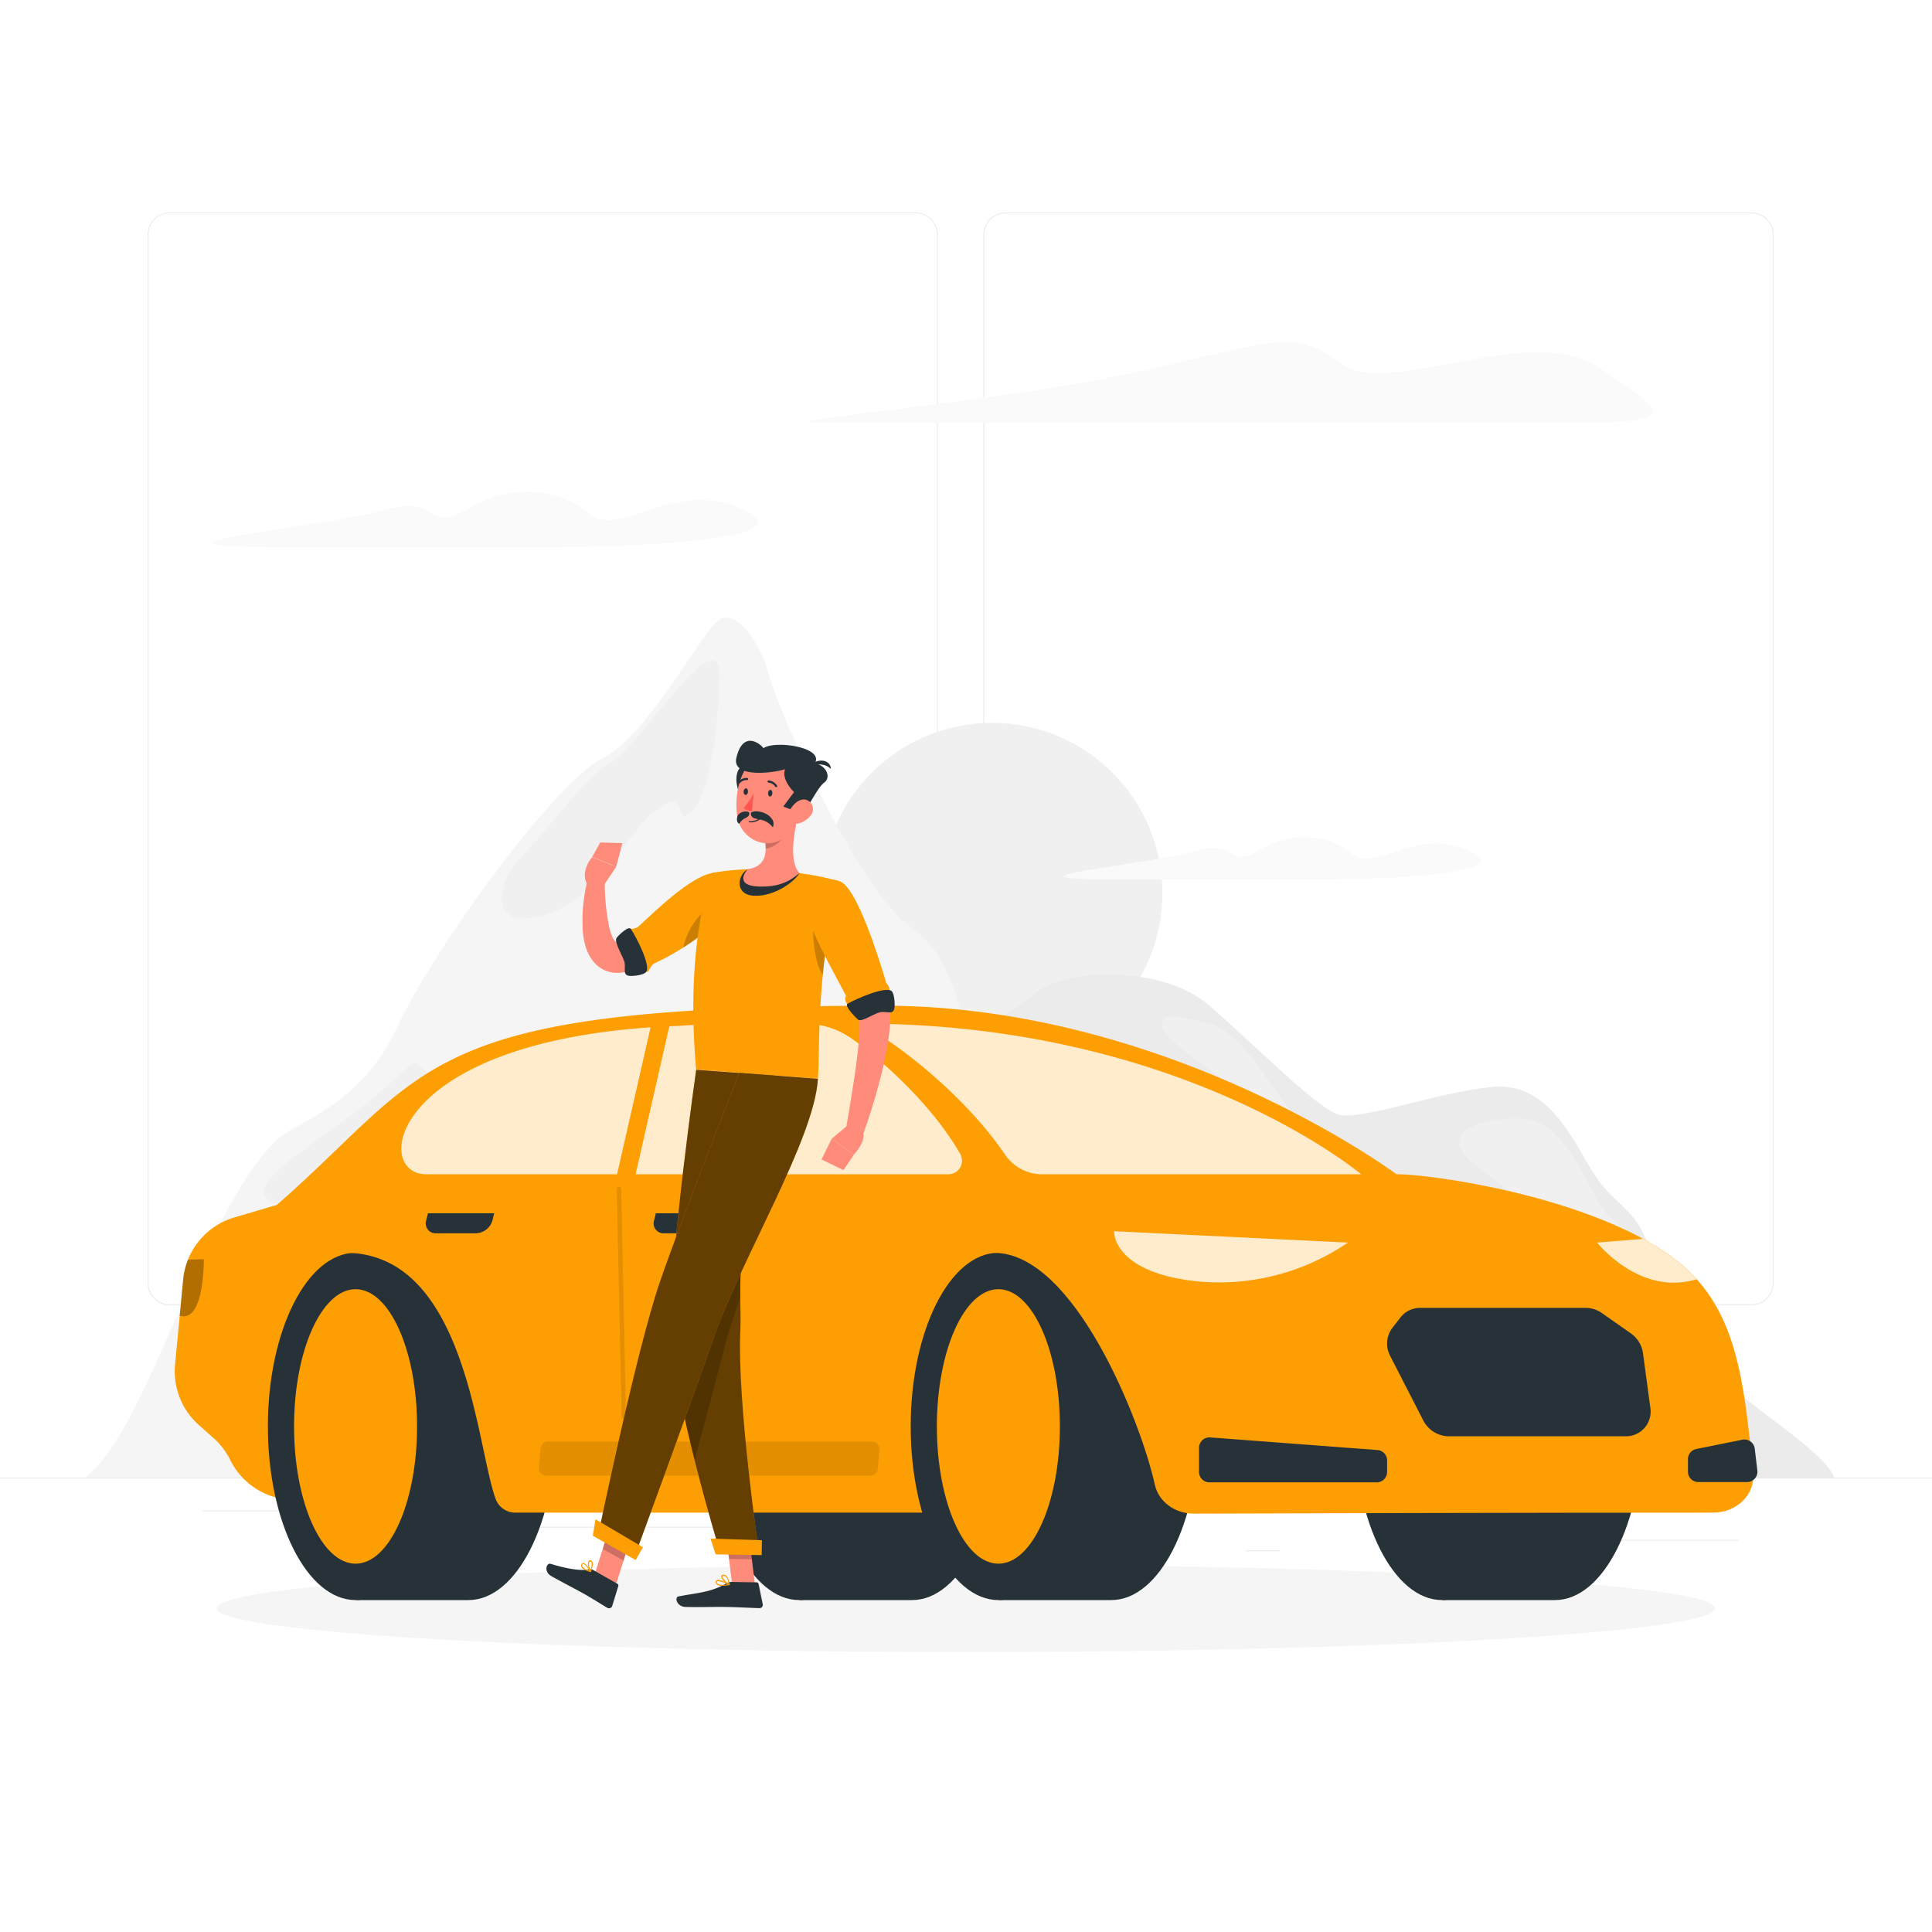 <svg class="animated" id="freepik_stories-by-my-car" xmlns="http://www.w3.org/2000/svg" viewBox="0 0 500 500" version="1.1" xmlns:xlink="http://www.w3.org/1999/xlink" xmlns:svgjs="http://svgjs.com/svgjs"><style>svg#freepik_stories-by-my-car:not(.animated) .animable {opacity: 0;}svg#freepik_stories-by-my-car.animated #freepik--background-complete--inject-24 {animation: 1.5s Infinite  linear floating;animation-delay: 0s;}svg#freepik_stories-by-my-car.animated #freepik--Shadow--inject-24 {animation: 1.5s Infinite  linear floating;animation-delay: 0s;}svg#freepik_stories-by-my-car.animated #freepik--Car--inject-24 {animation: 1.5s Infinite  linear floating;animation-delay: 0s;}svg#freepik_stories-by-my-car.animated #freepik--Character--inject-24 {animation: 1.5s Infinite  linear floating;animation-delay: 0s;}            @keyframes floating {                0% {                    opacity: 1;                    transform: translateY(0px);                }                50% {                    transform: translateY(-10px);                }                100% {                    opacity: 1;                    transform: translateY(0px);                }            }        </style><g id="freepik--background-complete--inject-24" class="animable animator-active" style="transform-origin: 250px 228.23px;"><rect y="382.4" width="500" height="0.25" style="fill: rgb(235, 235, 235); transform-origin: 250px 382.525px;" id="el70a0aotxqyg" class="animable"></rect><rect x="416.78" y="398.49" width="33.12" height="0.25" style="fill: rgb(235, 235, 235); transform-origin: 433.34px 398.615px;" id="elelzpibzd5e" class="animable"></rect><rect x="322.53" y="401.21" width="8.69" height="0.25" style="fill: rgb(235, 235, 235); transform-origin: 326.875px 401.335px;" id="el061430akbqag" class="animable"></rect><rect x="396.59" y="389.21" width="19.19" height="0.25" style="fill: rgb(235, 235, 235); transform-origin: 406.185px 389.335px;" id="elob546ekrzj9" class="animable"></rect><rect x="52.46" y="390.89" width="43.19" height="0.25" style="fill: rgb(235, 235, 235); transform-origin: 74.055px 391.015px;" id="elcvze7jwpmte" class="animable"></rect><rect x="104.56" y="390.89" width="6.33" height="0.25" style="fill: rgb(235, 235, 235); transform-origin: 107.725px 391.015px;" id="elb1b03ib368b" class="animable"></rect><rect x="131.47" y="395.11" width="93.68" height="0.25" style="fill: rgb(235, 235, 235); transform-origin: 178.31px 395.235px;" id="elif9rn1xmc2" class="animable"></rect><path d="M237,337.8H43.91a5.71,5.71,0,0,1-5.7-5.71V60.66A5.71,5.71,0,0,1,43.91,55H237a5.71,5.71,0,0,1,5.71,5.71V332.09A5.71,5.71,0,0,1,237,337.8ZM43.91,55.2a5.46,5.46,0,0,0-5.45,5.46V332.09a5.46,5.46,0,0,0,5.45,5.46H237a5.47,5.47,0,0,0,5.46-5.46V60.66A5.47,5.47,0,0,0,237,55.2Z" style="fill: rgb(235, 235, 235); transform-origin: 140.46px 196.4px;" id="eljvptfmpaf6l" class="animable"></path><path d="M453.31,337.8H260.21a5.72,5.72,0,0,1-5.71-5.71V60.66A5.72,5.72,0,0,1,260.21,55h193.1A5.71,5.71,0,0,1,459,60.66V332.09A5.71,5.71,0,0,1,453.31,337.8ZM260.21,55.2a5.47,5.47,0,0,0-5.46,5.46V332.09a5.47,5.47,0,0,0,5.46,5.46h193.1a5.47,5.47,0,0,0,5.46-5.46V60.66a5.47,5.47,0,0,0-5.46-5.46Z" style="fill: rgb(235, 235, 235); transform-origin: 356.75px 196.4px;" id="el9h0nqihfj15" class="animable"></path><g id="elnm41wzmmfk9"><circle cx="256.76" cy="231.15" r="44.07" style="fill: rgb(240, 240, 240); transform-origin: 256.76px 231.15px; transform: rotate(-9.22deg);" class="animable"></circle></g><path d="M268,257c8.33-6.67,33-7,44.66,3s27.67,26.33,33.34,28.33,24.55-5.33,39.78-7,21.22,14,26.88,22.67,11.67,9,14.34,20.33,7.66,19.67,15.33,29,30,22,32.33,29.07h-246L226,286C232.62,279.33,259.62,263.67,268,257Z" style="fill: rgb(235, 235, 235); transform-origin: 350.33px 317.304px;" id="elj8jke8a1cos" class="animable"></path><path d="M71.27,295.33c5.17-5.22,21.88-8.66,31.45-29.33s41-63.67,53-69.62,25.27-32,30.07-35.71,11,6.33,12.66,12.33c4.32,15.26,25,58.67,37.3,67s13.16,26.33,16.59,36.67,24.46,16.33,29.24,29.66,58,76.07,58,76.07H22C37.82,370.91,51.36,315.44,71.27,295.33Z" style="fill: rgb(245, 245, 245); transform-origin: 180.79px 271.134px;" id="elr4tffg7zx" class="animable"></path><path d="M186.29,175c0,5.13-1.55,28.89-6.89,34.67s-.63-7.11-9.65,0-13,21.77-28.13,26.89-13.77-7.78-6.44-15.12,16-20.22,22.9-24S186.29,159.22,186.29,175Z" style="fill: rgb(240, 240, 240); transform-origin: 158.079px 204.308px;" id="el747z0siov9h" class="animable"></path><path d="M149,281.22c7.19-9.94-25.11,1.56-34.89-2s-2.22-8.44-16.45,4-38.88,24.45-25.55,28.67S135.62,299.67,149,281.22Z" style="fill: rgb(240, 240, 240); transform-origin: 109.158px 293.887px;" id="elcdc9anx5z78" class="animable"></path><path d="M333.12,286.17c-5.52-6.6-11.83-19-20-21.17s-13.66-3.5-12,1.5S341.72,296.43,333.12,286.17Z" style="fill: rgb(240, 240, 240); transform-origin: 317.591px 275.842px;" id="ellghhd1x89i" class="animable"></path><path d="M422.57,321.67c-1.42-4.63-5.78-4.5-9.61-11.84s-9.5-19.83-18.84-20.33S370,292.67,382.46,302,427.51,337.83,422.57,321.67Z" style="fill: rgb(240, 240, 240); transform-origin: 400.378px 308.118px;" id="elu6cbra57n2k" class="animable"></path><path d="M404.5,109.45h-190c-24,0,43.33-5,80.33-13.33s40-11,52.33-2,49-11,66.67,1S436.16,109.45,404.5,109.45Z" style="fill: rgb(250, 250, 250); transform-origin: 318.578px 98.978px;" id="elkdlfow3js6t" class="animable"></path><path d="M141.15,141.61c23.7,0,68.93-1.93,50.79-9.92s-31.57,8-39.49,1.21-20.74-7.74-31.38-1.21-7.48-3.63-20.31,0c-18,5.09-75.64,9.92-26.58,9.92Z" style="fill: rgb(250, 250, 250); transform-origin: 125.487px 134.439px;" id="elllh0tuikxci" class="animable"></path><path d="M341.23,227.61c18.1,0,52.63-1.48,38.78-7.57s-24.1,6.09-30.14.92-15.84-5.91-24-.92-5.71-2.77-15.51,0c-13.71,3.88-57.74,7.57-20.29,7.57Z" style="fill: rgb(250, 250, 250); transform-origin: 329.262px 222.137px;" id="ely1r03yp3mw" class="animable"></path></g><g id="freepik--Shadow--inject-24" class="animable" style="transform-origin: 250px 416.24px;"><ellipse id="freepik--path--inject-24" cx="250" cy="416.24" rx="193.89" ry="11.32" style="fill: rgb(245, 245, 245); transform-origin: 250px 416.24px;" class="animable"></ellipse></g><g id="freepik--Car--inject-24" class="animable" style="transform-origin: 250.022px 337.185px;"><path d="M236.06,414.1c12.53,0,22.69-20.12,22.69-44.94s-10.16-44.94-22.69-44.94H207V414.1Z" style="fill: rgb(38, 50, 56); transform-origin: 232.875px 369.16px;" id="elbzi2sd5d25" class="animable"></path><ellipse cx="206.85" cy="369.16" rx="22.69" ry="44.94" style="fill: rgb(38, 50, 56); transform-origin: 206.85px 369.16px;" id="ell03xv6h2mdf" class="animable"></ellipse><path d="M402.43,414.1c12.53,0,22.68-20.12,22.68-44.94S415,324.22,402.43,324.22H373.32V414.1Z" style="fill: rgb(38, 50, 56); transform-origin: 399.215px 369.16px;" id="el0d2u2il5nkgg" class="animable"></path><ellipse cx="373.21" cy="369.16" rx="22.69" ry="44.94" style="fill: rgb(38, 50, 56); transform-origin: 373.21px 369.16px;" id="elgq0by711a5r" class="animable"></ellipse><path d="M87.34,391.47,71.8,387.64a18.54,18.54,0,0,1-12.22-9.81v0a18.59,18.59,0,0,0-4.31-5.65l-3.82-3.4a18.58,18.58,0,0,1-6.14-15.65l2.1-22a18.58,18.58,0,0,1,13.22-16.05l11.11-3.28,40.08-2.86Z" style="fill: rgb(253, 158, 2); transform-origin: 78.523px 350.205px;" id="elo8rrq1q1eba" class="animable"></path><path d="M121.23,414.1c12.53,0,22.69-20.12,22.69-44.94s-10.16-44.94-22.69-44.94H92.13V414.1Z" style="fill: rgb(38, 50, 56); transform-origin: 118.025px 369.16px;" id="elsfhivf0zj0m" class="animable"></path><ellipse cx="92.02" cy="369.16" rx="22.69" ry="44.94" style="fill: rgb(38, 50, 56); transform-origin: 92.02px 369.16px;" id="elpgasqv691hm" class="animable"></ellipse><ellipse cx="92.02" cy="369.16" rx="15.92" ry="35.52" style="fill: rgb(253, 158, 2); transform-origin: 92.02px 369.16px;" id="elnljt6j3hr4c" class="animable"></ellipse><path d="M322.25,391.47l39.18-87.56s-58.62-43.64-133-43.64c-120.55,0-116.41,16.25-156.75,51.53l17.61,12.42c31.33,0,33.94,49.66,38.95,63.63a5.43,5.43,0,0,0,5.12,3.62H322.25" style="fill: rgb(253, 158, 2); transform-origin: 216.555px 325.87px;" id="elod0haxps8e" class="animable"></path><path d="M287.6,414.1c12.53,0,22.68-20.12,22.68-44.94s-10.15-44.94-22.68-44.94H258.49V414.1Z" style="fill: rgb(38, 50, 56); transform-origin: 284.385px 369.16px;" id="el4co9mp9no35" class="animable"></path><ellipse cx="258.38" cy="369.16" rx="22.69" ry="44.94" style="fill: rgb(38, 50, 56); transform-origin: 258.38px 369.16px;" id="el678n8osb1f6" class="animable"></ellipse><ellipse cx="258.38" cy="369.16" rx="15.92" ry="35.52" style="fill: rgb(253, 158, 2); transform-origin: 258.38px 369.16px;" id="elpzqeanfs9f8" class="animable"></ellipse><path d="M298.87,384.24c-3.61-16.4-20.87-60-41.56-60l-22.42-20.36H361.43c8.76,0,47.67,5.38,69.72,20.31,17.81,12.06,20,30.37,22.56,57.12.53,5.46-4.25,10.15-10.29,10.16-50.7,0-112.06.19-134.4.26C304.09,391.78,299.84,388.63,298.87,384.24Z" style="fill: rgb(253, 158, 2); transform-origin: 344.32px 347.805px;" id="ellqh3rzg5m3" class="animable"></path><g id="el1jnhkwfqqab"><path d="M352.28,303.91H269.79a11.68,11.68,0,0,1-9.69-5.09c-9.18-13.6-25.43-27.38-37.34-33.91C306.16,264.91,352.28,303.91,352.28,303.91Z" style="fill: rgb(255, 255, 255); opacity: 0.8; transform-origin: 287.52px 284.41px;" class="animable"></path></g><g id="el2ov1w0l97eb"><path d="M220.72,269c10,7.24,21.38,18.46,27.77,29.61a3.52,3.52,0,0,1-3,5.29H110.3c-14.34,0-9.58-35.72,65.33-38.4,7.06-.61,23.52-.63,32.62-.59A21.41,21.41,0,0,1,220.72,269Z" style="fill: rgb(255, 255, 255); opacity: 0.8; transform-origin: 176.416px 284.399px;" class="animable"></path></g><path d="M313.17,372l43.33,3.27a2.68,2.68,0,0,1,2.48,2.68v3a2.68,2.68,0,0,1-2.68,2.68H313a2.69,2.69,0,0,1-2.69-2.68v-6.23A2.69,2.69,0,0,1,313.17,372Z" style="fill: rgb(38, 50, 56); transform-origin: 334.645px 377.812px;" id="elrfj9ogb3pxo" class="animable"></path><path d="M450.9,372.6,439,375a2.68,2.68,0,0,0-2.16,2.63v3.25a2.68,2.68,0,0,0,2.69,2.68h12.6a2.68,2.68,0,0,0,2.67-3l-.67-5.64A2.69,2.69,0,0,0,450.9,372.6Z" style="fill: rgb(38, 50, 56); transform-origin: 445.83px 378.051px;" id="el7xd33srgt7f" class="animable"></path><g id="elocvl94jh1b"><path d="M348.83,321.58l-60.5-2.94s-.62,10.72,21.8,13A59,59,0,0,0,348.83,321.58Z" style="fill: rgb(255, 255, 255); opacity: 0.8; transform-origin: 318.579px 325.263px;" class="animable"></path></g><g id="elyjh90igb1ak"><path d="M47.4,331.12A18.42,18.42,0,0,1,48.65,326l4.1-.12s.19,15.73-5.75,14.74a2.92,2.92,0,0,1-.49-.12Z" style="opacity: 0.3; transform-origin: 49.63px 333.272px;" class="animable"></path></g><g id="el1x8hvcl4z3kh"><path d="M425.19,320.62a69,69,0,0,1,5.95,3.59,42.76,42.76,0,0,1,7.95,6.88,23.87,23.87,0,0,1-2.57.58c-13.43,2.31-23.19-10.09-23.19-10.09Z" style="fill: rgb(255, 255, 255); opacity: 0.8; transform-origin: 426.21px 326.288px;" class="animable"></path></g><path d="M367.57,338.48h42.81a7.35,7.35,0,0,1,4.19,1.34l7.48,5.25a7.49,7.49,0,0,1,3.15,5.11l1.91,14.17a6.38,6.38,0,0,1-6.39,7.36H374.94a7.53,7.53,0,0,1-6.6-4.1l-8.55-16.67a6.74,6.74,0,0,1,.54-7.27l2.14-2.75A6.39,6.39,0,0,1,367.57,338.48Z" style="fill: rgb(38, 50, 56); transform-origin: 393.08px 355.095px;" id="elpw0oepddga" class="animable"></path><g id="elx74vmt38d7g"><path d="M141.9,373.05h83.72a2,2,0,0,1,2,2.17l-.43,4.87a2,2,0,0,1-2,1.82H141.46a2,2,0,0,1-2-2.17l.43-4.88A2,2,0,0,1,141.9,373.05Z" style="opacity: 0.1; transform-origin: 183.54px 377.48px;" class="animable"></path></g><polygon points="168.59 264.91 173.6 263.94 163.35 308.94 158.55 308.94 168.59 264.91" style="fill: rgb(253, 158, 2); transform-origin: 166.075px 286.44px;" id="elxnqckhtiemg" class="animable"></polygon><path d="M186.88,314H169.73l-.44,1.8a2.56,2.56,0,0,0,2.55,3.38h10.37a4.6,4.6,0,0,0,4.22-3.38Z" style="fill: rgb(38, 50, 56); transform-origin: 178.017px 316.592px;" id="el5samwk9a41i" class="animable"></path><path d="M127.89,314H110.75l-.44,1.8a2.56,2.56,0,0,0,2.55,3.38h10.37a4.6,4.6,0,0,0,4.22-3.38Z" style="fill: rgb(38, 50, 56); transform-origin: 119.032px 316.592px;" id="elj94w8kdmx6g" class="animable"></path><g id="elj2lvv45qth"><path d="M161.46,367.23a.57.57,0,0,1-.57-.56l-1.26-58.92a.59.59,0,0,1,.56-.59h0a.57.57,0,0,1,.57.56L162,366.65a.58.58,0,0,1-.56.58Z" style="opacity: 0.1; transform-origin: 160.815px 337.195px;" class="animable"></path></g></g><g id="freepik--Character--inject-24" class="animable" style="transform-origin: 186.473px 303.974px;"><polygon points="195.4 410.18 189.49 410.09 187.79 396.39 193.7 396.48 195.4 410.18" style="fill: rgb(255, 139, 123); transform-origin: 191.595px 403.285px;" id="el9lemjrniori" class="animable"></polygon><polygon points="159.43 410.04 154.03 407.03 158.06 394.32 163.46 397.33 159.43 410.04" style="fill: rgb(255, 139, 123); transform-origin: 158.745px 402.18px;" id="elsj3jy30fwza" class="animable"></polygon><path d="M153.52,406.32l6.26,3.56a.5.5,0,0,1,.24.59l-1.58,5.15a.86.86,0,0,1-1.27.48c-2-1.17-3.4-2.13-5.94-3.57-1.56-.88-6.36-3.39-8.51-4.61s-1.23-3.52-.24-3.21c4.45,1.38,8.11,1.88,10,1.46A1.45,1.45,0,0,1,153.52,406.32Z" style="fill: rgb(38, 50, 56); transform-origin: 150.726px 410.454px;" id="elzhnjh0j11g" class="animable"></path><path d="M189.37,409.41l6.45.1a.51.51,0,0,1,.5.41l1.08,5.27a.85.85,0,0,1-.86,1c-2.33-.07-5.69-.26-8.61-.31-3.42-.05-6.38.09-10.39,0-2.42,0-3-2.5-2-2.71,4.64-.94,8.41-1,12.44-3.39A2.72,2.72,0,0,1,189.37,409.41Z" style="fill: rgb(38, 50, 56); transform-origin: 186.243px 412.8px;" id="elqkd1um55o" class="animable"></path><path d="M186.58,236.93A123.91,123.91,0,0,1,176,244.69c-1.84,1.19-3.71,2.37-5.7,3.45a38.24,38.24,0,0,1-6.53,2.93,17.18,17.18,0,0,1-2.06.52c-.38.07-.82.12-1.24.16a8.58,8.58,0,0,1-1.43,0,7.82,7.82,0,0,1-3-.87,8.07,8.07,0,0,1-2.34-1.88,11.21,11.21,0,0,1-2.18-4.15,20.68,20.68,0,0,1-.69-3.76,42.31,42.31,0,0,1,1.29-13.53l4.39.61A57.91,57.91,0,0,0,157.67,240a13.51,13.51,0,0,0,.79,2.4,3.7,3.7,0,0,0,.91,1.37c.12.08.17.07.18,0s0-.05,0-.07a8.49,8.49,0,0,0,1.48-.47,34.35,34.35,0,0,0,4.91-2.61c1.68-1,3.37-2.17,5-3.35,3.34-2.34,6.71-4.86,9.92-7.34Z" style="fill: rgb(255, 139, 123); transform-origin: 168.659px 239.67px;" id="elx4pok1gazy" class="animable"></path><path d="M188.38,234.21c-2.69,6.07-13.06,12.35-18.81,15-1.7.78-1.48,3.06-2.49,2.07,0,0-4.43-8.13-4.43-9.79s1.47-.67,2.67-1.79c4.32-4,13.36-12.79,19-13.76C191.7,224.64,190.9,228.55,188.38,234.21Z" style="fill: rgb(253, 158, 2); transform-origin: 176.409px 238.607px;" id="elnvy4t58xvvl" class="animable"></path><path d="M163.27,240.41c-.57-.84-2.93,1.36-3.68,2.28s1.31,4.26,1.93,6-.6,3.59,1.3,3.86c1,.14,3.85-.23,4.4-1C168.51,249.9,164.64,242.43,163.27,240.41Z" style="fill: rgb(38, 50, 56); transform-origin: 163.454px 246.401px;" id="eluux0ku3k5kc" class="animable"></path><g id="elwvvy8rjzymc"><path d="M176.84,245.21c4.84-3.05,9.8-7.07,11.55-11,.11-.27.24-.52.34-.78l.1-1C182.26,233.55,177.8,240.19,176.84,245.21Z" style="opacity: 0.2; transform-origin: 182.835px 238.82px;" class="animable"></path></g><path d="M155.66,230l3.81-5.65-6.22-2.54s-3.52,4-1,7.49Z" style="fill: rgb(255, 139, 123); transform-origin: 155.406px 225.905px;" id="eloo28mn6ntn" class="animable"></path><polygon points="161.07 218.21 155.35 218.02 153.25 221.76 159.47 224.3 161.07 218.21" style="fill: rgb(255, 139, 123); transform-origin: 157.16px 221.16px;" id="el9vxxai7chra" class="animable"></polygon><g id="elqer8t9mpewc"><polygon points="187.79 396.39 188.67 403.45 194.58 403.55 193.7 396.49 187.79 396.39" style="opacity: 0.2; transform-origin: 191.185px 399.97px;" class="animable"></polygon></g><g id="elyuuan8pu7"><polygon points="163.46 397.33 158.06 394.32 155.99 400.88 161.38 403.89 163.46 397.33" style="opacity: 0.2; transform-origin: 159.725px 399.105px;" class="animable"></polygon></g><path d="M217.33,228.08c-6.37,22.44-5.08,46.25-5.66,51.07-4.62-.33-22-1.63-31.5-2.34-3-33.75,4.14-50.89,4.14-50.89s2-.39,4.78-.67c.86-.09,1.79-.17,2.76-.22.54,0,1.08-.05,1.63-.06a116.72,116.72,0,0,1,13.4,1c.84.1,1.69.23,2.52.36s1.52.27,2.23.41C214.84,227.38,217.33,228.08,217.33,228.08Z" style="fill: rgb(253, 158, 2); transform-origin: 198.382px 252.06px;" id="ela7cgkaqxvee" class="animable"></path><path d="M193.48,225c-2.65,1.42-3.42,6.62,1.71,6.82s10.22-3.41,11.69-5.83Z" style="fill: rgb(38, 50, 56); transform-origin: 199.143px 228.414px;" id="el4rij8cs7ozr" class="animable"></path><g id="elmgvoyf43fp"><path d="M210.6,237.71c-.56,2.17.08,12.07,2.35,14.52.31-3.17.72-6.49,1.27-9.87Z" style="opacity: 0.2; transform-origin: 212.315px 244.97px;" class="animable"></path></g><path d="M206.67,210.79c-1.16,4.24-2.59,12.07.21,15.17-2.52,2.16-5.41,3.67-10.54,3.47s-4.34-2.7-2.86-4.46c4.9-.79,5-4.37,4.45-7.78Z" style="fill: rgb(255, 139, 123); transform-origin: 199.624px 220.119px;" id="elpi2kdo9uqr" class="animable"></path><g id="eljfak3orbye"><path d="M203.11,213.4l-5.18,3.79a14.26,14.26,0,0,1,.24,2.41c1.85-.13,4.53-2,4.86-3.87A6.52,6.52,0,0,0,203.11,213.4Z" style="opacity: 0.2; transform-origin: 200.554px 216.5px;" class="animable"></path></g><path d="M193.33,209.16s-3.62-5.09-2.56-9.07C192.13,195,200.33,201.24,193.33,209.16Z" style="fill: rgb(38, 50, 56); transform-origin: 193.349px 203.703px;" id="elsed3lzsn27s" class="animable"></path><path d="M207.67,204.34c-.8,5.81-1,9.25-4.13,12-4.77,4.18-11.77,1-12.73-5-.87-5.33.57-13.94,6.46-15.83A8,8,0,0,1,207.67,204.34Z" style="fill: rgb(255, 139, 123); transform-origin: 199.171px 206.676px;" id="els616qzuqcml" class="animable"></path><path d="M193.92,210.48c0,.89-.82,1.1-1.48,1.5a3.92,3.92,0,0,0-1.13,1.21s-.85-.28-.5-1.79S193.92,209.65,193.92,210.48Z" style="fill: rgb(38, 50, 56); transform-origin: 192.323px 211.599px;" id="el1ikaysvzzzth" class="animable"></path><path d="M194.33,210.51c0,1.53,1.69,1.32,3,1.74a5.44,5.44,0,0,1,2.68,1.86,2.18,2.18,0,0,0-.37-2.34C198,209.62,194.33,209.68,194.33,210.51Z" style="fill: rgb(38, 50, 56); transform-origin: 197.264px 212.043px;" id="el2n8drmdjsc2" class="animable"></path><path d="M203.18,199.09c-3.64,1.08-13.85,2.21-12.6-3,1.74-7.29,6.34-3.49,7-2.45,2.93-2.12,15.86-.27,13.28,3.92,2.81.43,4.44,3.49,2.42,5s-4.47,7.67-5.82,7.49a18.12,18.12,0,0,1-4.74-1.33L205.5,205S202.13,201.8,203.18,199.09Z" style="fill: rgb(38, 50, 56); transform-origin: 202.327px 200.888px;" id="elhf36plk6dl4" class="animable"></path><path d="M209.55,198.2c2-.49,3.87-.71,5.49.79C214.92,196.47,211.47,196.12,209.55,198.2Z" style="fill: rgb(38, 50, 56); transform-origin: 212.295px 197.917px;" id="el8gmpcqnl92t" class="animable"></path><path d="M209.82,211a5.53,5.53,0,0,1-3.64,2.19c-1.94.28-2.65-1.51-1.9-3.2.67-1.53,2.49-3.51,4.33-3A2.51,2.51,0,0,1,209.82,211Z" style="fill: rgb(255, 139, 123); transform-origin: 207.194px 210.064px;" id="elf876ybljmmu" class="animable"></path><path d="M186.47,402.06l10,.15s-5.77-39.51-4.87-57.89c.27-5.59-.63-13.41.85-21.79,1.87-10.57,2.77-14.78,5.18-28.13,1.72-9.52,3.25-16,3.25-16l-20.71-1.54s-6.77,47.61-6.57,65.64C173.81,361.19,186.47,402.06,186.47,402.06Z" style="fill: rgb(253, 158, 2); transform-origin: 187.238px 339.535px;" id="elwo3ja2yivxf" class="animable"></path><g id="el2nb3ms12bbd"><path d="M186.47,402.06l10,.15s-5.77-39.51-4.87-57.89c.27-5.59-.63-13.41.85-21.79,1.87-10.57,2.77-14.78,5.18-28.13,1.72-9.52,3.25-16,3.25-16l-20.71-1.54s-6.77,47.61-6.57,65.64C173.81,361.19,186.47,402.06,186.47,402.06Z" style="opacity: 0.6; transform-origin: 187.238px 339.535px;" class="animable"></path></g><g id="el2ql1vxiyk2e"><path d="M192.45,322.53a71.29,71.29,0,0,0-.87,13.26c-1.72,4.86-3.22,9.47-4.27,13.57-1.83,7.17-4.73,18.05-7.55,28.5-3.07-12.24-6.06-26.39-6.15-35.41Z" style="opacity: 0.2; transform-origin: 183.03px 350.195px;" class="animable"></path></g><path d="M191.34,277.64s-14.88,37.6-20.52,54c-6.18,17.92-16.15,66.29-16.15,66.29l9.41,5.33s14.66-39.87,20.73-57.32c6.92-19.88,26-51.29,26.86-66.74Z" style="fill: rgb(253, 158, 2); transform-origin: 183.17px 340.45px;" id="el1ppjtaaftk" class="animable"></path><g id="el7fu14uyb85u"><path d="M191.34,277.64s-14.88,37.6-20.52,54c-6.18,17.92-16.15,66.29-16.15,66.29l9.41,5.33s14.66-39.87,20.73-57.32c6.92-19.88,26-51.29,26.86-66.74Z" style="opacity: 0.6; transform-origin: 183.17px 340.45px;" class="animable"></path></g><polygon points="153.43 397.45 164.51 403.74 166.39 400.43 154.12 393.19 153.43 397.45" style="fill: rgb(253, 158, 2); transform-origin: 159.91px 398.465px;" id="elfvzhqssbvqt" class="animable"></polygon><polygon points="185.21 402.27 197.13 402.46 197.19 398.61 183.87 398.19 185.21 402.27" style="fill: rgb(253, 158, 2); transform-origin: 190.53px 400.325px;" id="elqii90v9h5o9" class="animable"></polygon><path d="M199.89,205.31c0,.48-.32.84-.63.82s-.53-.43-.49-.9.31-.84.62-.82S199.93,204.84,199.89,205.31Z" style="fill: rgb(38, 50, 56); transform-origin: 199.33px 205.27px;" id="elmf85lzmwnu" class="animable"></path><path d="M193.57,204.91c0,.48-.31.84-.62.82s-.54-.43-.5-.9.31-.84.62-.82S193.61,204.44,193.57,204.91Z" style="fill: rgb(38, 50, 56); transform-origin: 193.01px 204.87px;" id="eli47m308xym" class="animable"></path><path d="M195,205.28a17,17,0,0,1-2.58,3.89,2.75,2.75,0,0,0,2.24.6Z" style="fill: rgb(255, 86, 82); transform-origin: 193.71px 207.546px;" id="el2hhy8eu44my" class="animable"></path><path d="M194.48,212.83a3.89,3.89,0,0,0,2.8-1.36.14.14,0,0,0,0-.2.14.14,0,0,0-.19,0,3.78,3.78,0,0,1-3.18,1.24.15.15,0,0,0-.15.13.13.13,0,0,0,.13.15A4.32,4.32,0,0,0,194.48,212.83Z" style="fill: rgb(38, 50, 56); transform-origin: 195.54px 212.031px;" id="elxt1pgvdvihs" class="animable"></path><path d="M200.89,203.7a.33.33,0,0,0,.13,0,.28.28,0,0,0,.08-.39,2.77,2.77,0,0,0-2.18-1.32.27.27,0,0,0-.28.28.28.28,0,0,0,.28.28h0a2.22,2.22,0,0,1,1.71,1.06A.28.28,0,0,0,200.89,203.7Z" style="fill: rgb(38, 50, 56); transform-origin: 199.893px 202.848px;" id="el3z3fd490fys" class="animable"></path><path d="M191.23,202.8a.3.3,0,0,0,.25-.1,2.21,2.21,0,0,1,1.85-.81.28.28,0,0,0,.31-.24.28.28,0,0,0-.24-.32,2.78,2.78,0,0,0-2.34,1,.28.28,0,0,0,0,.4A.34.34,0,0,0,191.23,202.8Z" style="fill: rgb(38, 50, 56); transform-origin: 192.31px 202.062px;" id="elp9be8y7k8cb" class="animable"></path><path d="M151.31,406.26a6.38,6.38,0,0,0,1.45.57.12.12,0,0,0,.14,0,.16.16,0,0,0,0-.16c-.12-.22-1.2-2.18-1.94-2.21a.45.45,0,0,0-.4.23.82.82,0,0,0-.11.78A1.82,1.82,0,0,0,151.31,406.26Zm1.19.2c-1-.32-1.62-.73-1.77-1.12a.57.57,0,0,1,.08-.54.18.18,0,0,1,.16-.1C151.35,404.72,152.05,405.69,152.5,406.46Z" style="fill: rgb(253, 158, 2); transform-origin: 151.659px 405.656px;" id="elrvdrjzll38m" class="animable"></path><path d="M152.73,406.82l.07,0a.13.13,0,0,0,.12-.08c0-.07.75-1.62.43-2.44a.78.78,0,0,0-.43-.46h0a.48.48,0,0,0-.57.1c-.43.52,0,2.22.33,2.81A.12.12,0,0,0,152.73,406.82Zm.14-2.67a.5.5,0,0,1,.22.27,3.37,3.37,0,0,1-.31,1.95c-.3-.7-.47-1.92-.21-2.22,0,0,.07-.1.24,0h0Z" style="fill: rgb(253, 158, 2); transform-origin: 152.799px 405.304px;" id="elpjfyxddy3fp" class="animable"></path><path d="M188.78,410.21a.12.12,0,0,0,.09-.11.12.12,0,0,0-.07-.14c-.26-.15-2.62-1.39-3.34-1a.46.46,0,0,0-.24.37h0a.82.82,0,0,0,.25.69c.64.58,2.34.37,3.29.2Zm-3.14-1a5.76,5.76,0,0,1,2.66.82,3.76,3.76,0,0,1-2.64-.2.52.52,0,0,1-.16-.45.16.16,0,0,1,.09-.15Z" style="fill: rgb(253, 158, 2); transform-origin: 187.044px 409.643px;" id="elrf431390vkg" class="animable"></path><path d="M188.78,410.21h0a.16.16,0,0,0,.06-.13,4,4,0,0,0-.89-2.29,1,1,0,0,0-.77-.25h0c-.38,0-.5.22-.52.38-.12.67,1.27,2,2,2.3A.17.17,0,0,0,188.78,410.21Zm-1.68-2.38.15,0h0a.73.73,0,0,1,.56.18,3.23,3.23,0,0,1,.75,1.84c-.72-.45-1.66-1.47-1.59-1.87A.17.17,0,0,1,187.1,407.83Zm.13-.16Z" style="fill: rgb(253, 158, 2); transform-origin: 187.746px 408.881px;" id="elv7pgvzcwvs" class="animable"></path><path d="M218.79,231.65c1.3,2.42,2.42,4.81,3.58,7.24s2.17,4.91,3.19,7.41,1.94,5,2.79,7.68l.61,2,.54,2c.18.68.32,1.4.48,2.09l.12.54.11.72a13.07,13.07,0,0,1,.13,1.32,27.48,27.48,0,0,1-.19,4.53c-.16,1.42-.36,2.79-.6,4.14-.49,2.7-1.09,5.33-1.76,7.93A156.18,156.18,0,0,1,223,294.55l-4.27-1.18c.89-5.12,1.75-10.31,2.51-15.42.37-2.55.71-5.1.94-7.62.12-1.25.21-2.49.25-3.7a22.51,22.51,0,0,0-.09-3.35c0-.21-.05-.49-.1-.63l-.06-.26-.12-.42c-.18-.57-.32-1.14-.52-1.72l-.59-1.74-.65-1.75c-.89-2.35-1.89-4.69-2.9-7s-2.13-4.68-3.24-7-2.25-4.68-3.35-6.94Z" style="fill: rgb(255, 139, 123); transform-origin: 220.586px 263.1px;" id="elye6ho0xeuz7" class="animable"></path><path d="M217.32,228.09c4.24,1.32,9.85,18.9,12.07,26.38,1.41,1.27.7,3.59.7,3.59l-8.63,3.81c-2-1-3.24-3.09-2.49-4.12-4.52-8.53-8.07-14.91-9.78-20C206.66,230.21,210.8,226,217.32,228.09Z" style="fill: rgb(253, 158, 2); transform-origin: 219.353px 244.713px;" id="el40a9qxflyz8" class="animable"></path><path d="M219.35,259.78c-.87.52,1.8,3.26,2.66,4.06s3.73-1.29,5.52-1.81,3.55.82,3.93-1.06c.21-1,0-3.86-.69-4.46C229.14,255.13,221.45,258.54,219.35,259.78Z" style="fill: rgb(38, 50, 56); transform-origin: 225.358px 260.104px;" id="elb9kkz9g01pa" class="animable"></path><path d="M219.85,290.85l-4.61,3.84,5.74,4.14s3.77-4,2.08-6.38Z" style="fill: rgb(255, 139, 123); transform-origin: 219.368px 294.84px;" id="el418gcu2agub" class="animable"></path><polygon points="212.61 300.06 218.29 302.82 220.98 298.83 215.24 294.69 212.61 300.06" style="fill: rgb(255, 139, 123); transform-origin: 216.795px 298.755px;" id="elpkcdac7j9v" class="animable"></polygon></g><defs>     <filter id="active" height="200%">         <feMorphology in="SourceAlpha" result="DILATED" operator="dilate" radius="2"></feMorphology>                <feFlood flood-color="#32DFEC" flood-opacity="1" result="PINK"></feFlood>        <feComposite in="PINK" in2="DILATED" operator="in" result="OUTLINE"></feComposite>        <feMerge>            <feMergeNode in="OUTLINE"></feMergeNode>            <feMergeNode in="SourceGraphic"></feMergeNode>        </feMerge>    </filter>    <filter id="hover" height="200%">        <feMorphology in="SourceAlpha" result="DILATED" operator="dilate" radius="2"></feMorphology>                <feFlood flood-color="#ff0000" flood-opacity="0.5" result="PINK"></feFlood>        <feComposite in="PINK" in2="DILATED" operator="in" result="OUTLINE"></feComposite>        <feMerge>            <feMergeNode in="OUTLINE"></feMergeNode>            <feMergeNode in="SourceGraphic"></feMergeNode>        </feMerge>            <feColorMatrix type="matrix" values="0   0   0   0   0                0   1   0   0   0                0   0   0   0   0                0   0   0   1   0 "></feColorMatrix>    </filter></defs></svg>